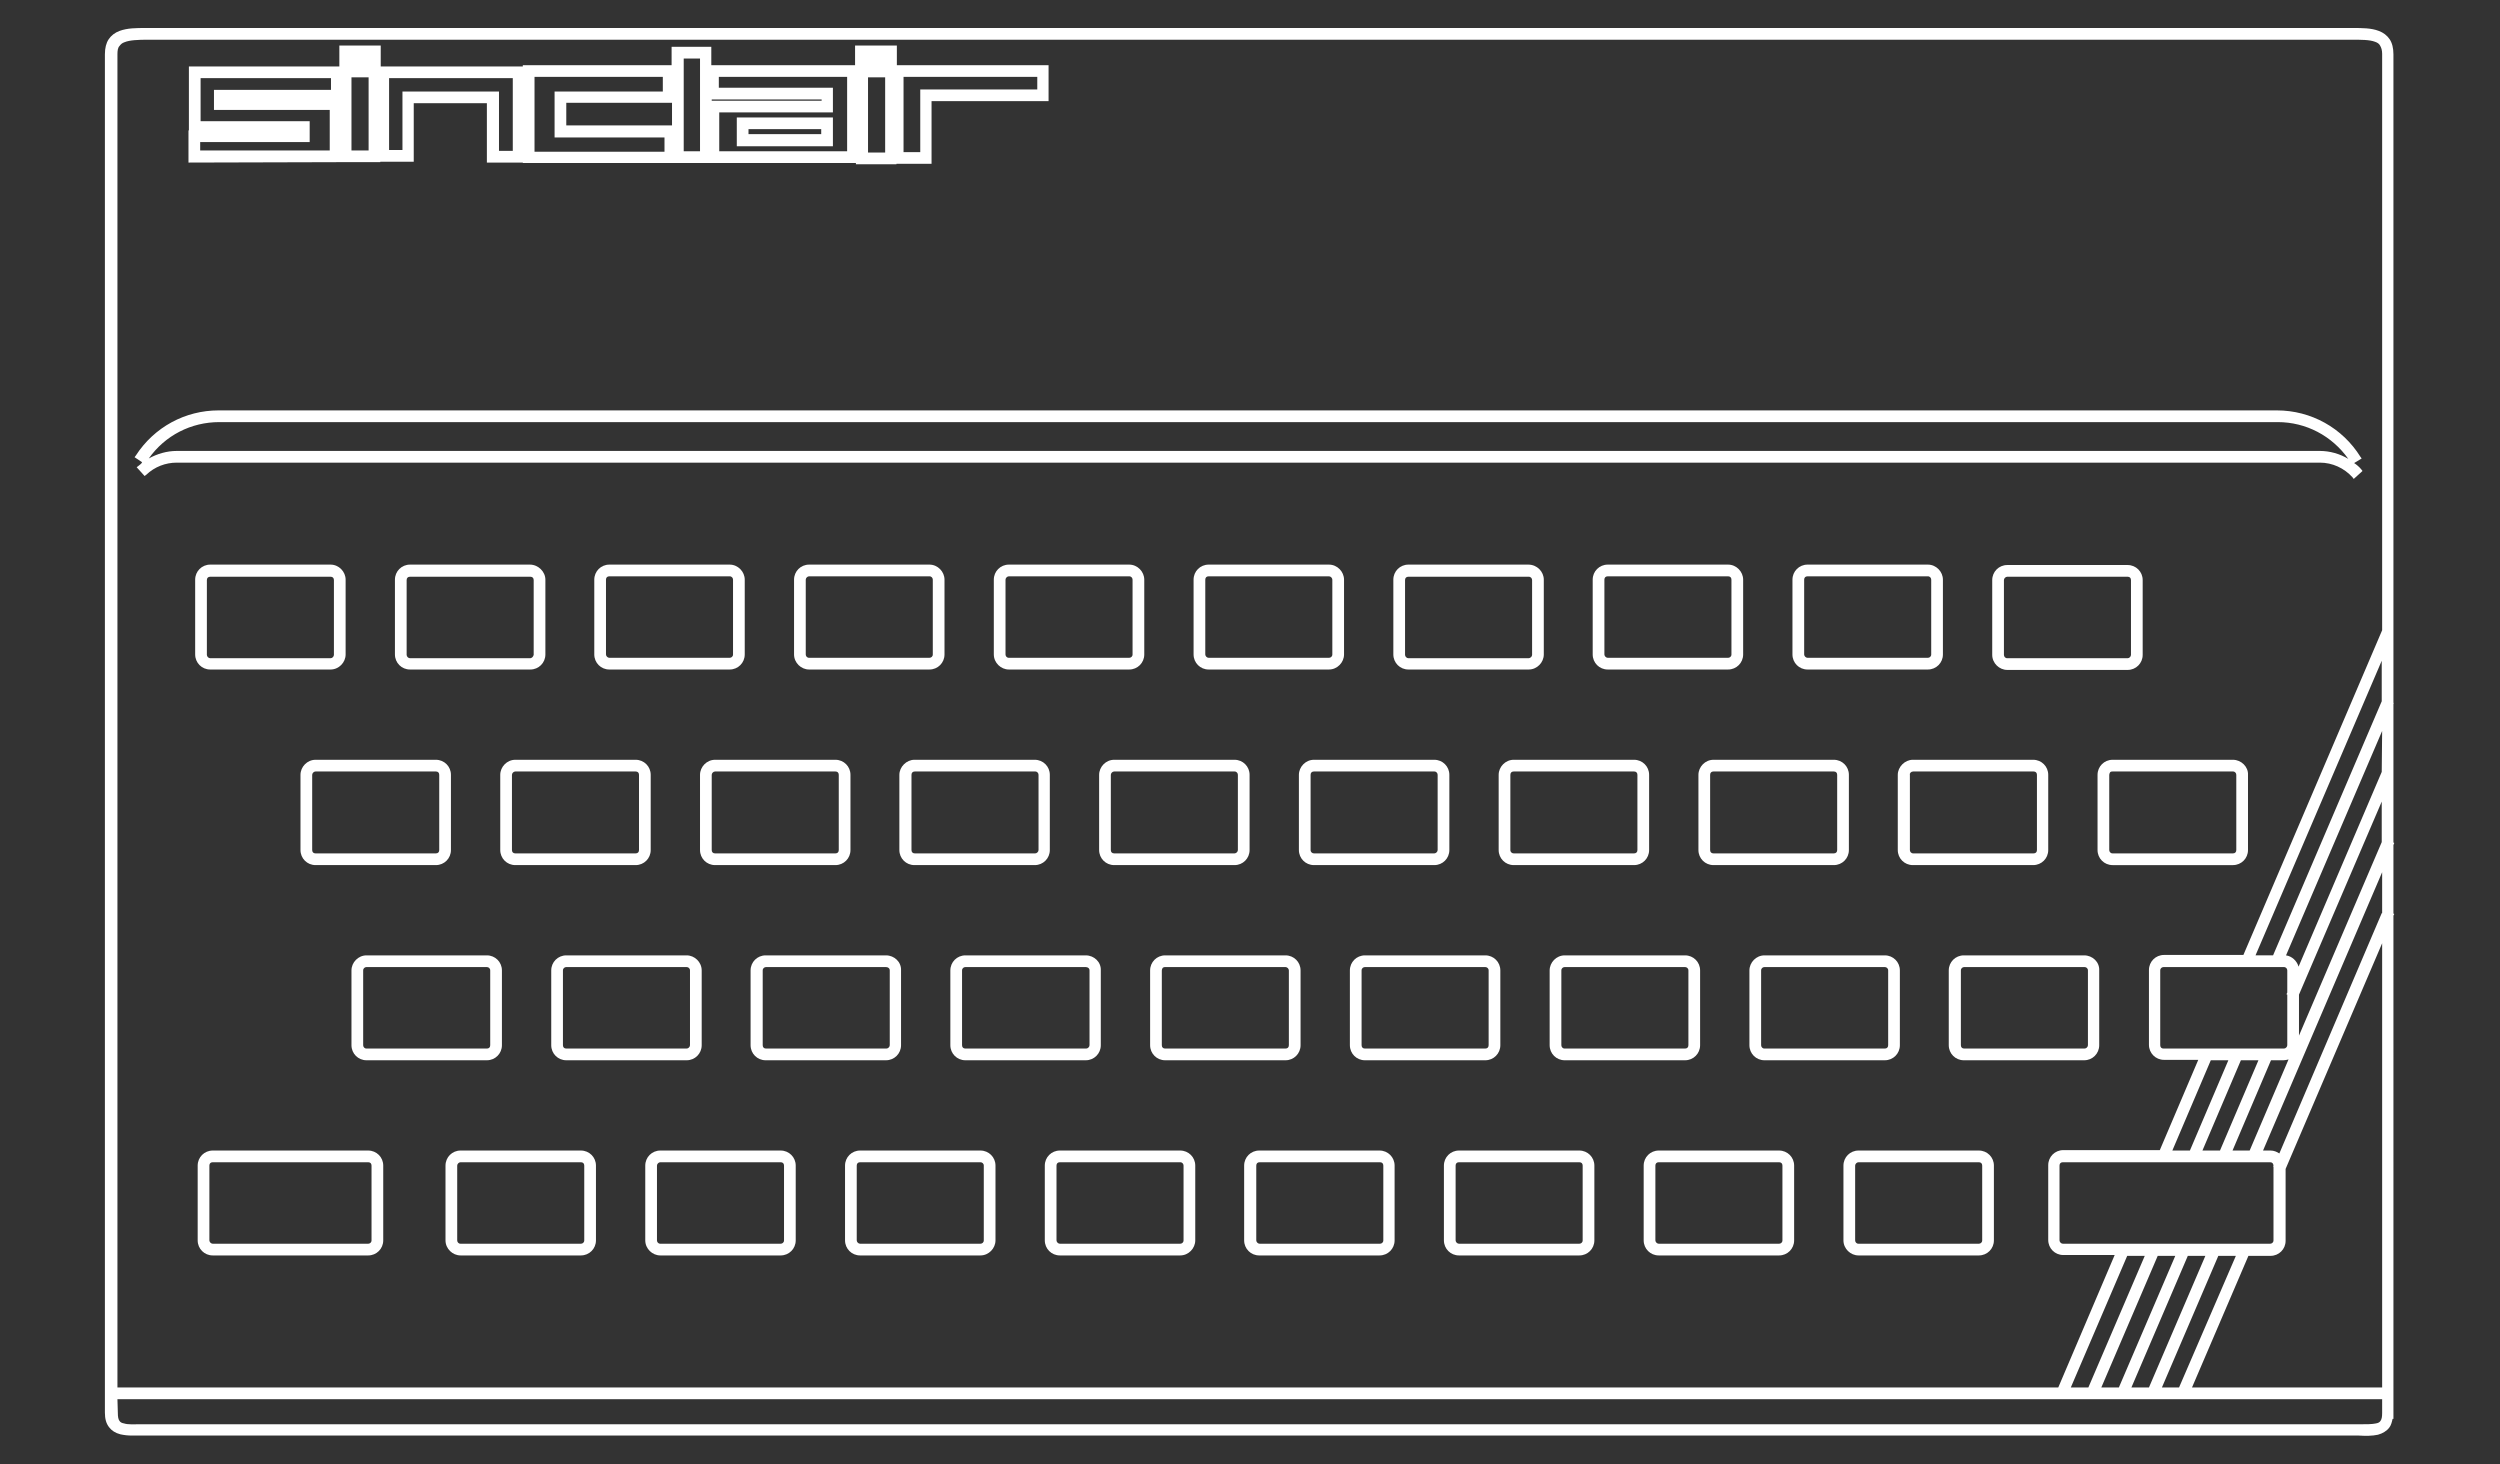 <?xml version="1.0" encoding="utf-8"?>
<!-- Generator: Adobe Illustrator 24.0.1, SVG Export Plug-In . SVG Version: 6.00 Build 0)  -->
<svg version="1.1"
	 id="Layer_3" xmlns:cc="http://creativecommons.org/ns#" xmlns:dc="http://purl.org/dc/elements/1.1/" xmlns:rdf="http://www.w3.org/1999/02/22-rdf-syntax-ns#"
	 xmlns="http://www.w3.org/2000/svg" xmlns:xlink="http://www.w3.org/1999/xlink" x="0px" y="0px" viewBox="0 0 598.2 350.3"
	 style="enable-background:new 0 0 598.2 350.3;" xml:space="preserve">
<rect x="0" y="0" width="598.2" height="350.3" fill="#333333" stroke="none"/>
<g>
	<path style="fill:#FFFFFF;" d="M33.1,111.5l-0.4,0.3l1.9,2.1l0.4-0.3c2-1.9,4.6-2.9,7.3-2.9h512.8c3,0,5.8,1.3,7.8,3.5l0.3,0.4
		l2.1-1.9l-0.3-0.4c-0.5-0.6-1.1-1.1-1.7-1.5l1.8-1.1l-0.3-0.4c-4.3-6.9-11.8-11.1-20-11.1H52.3c-8,0-15.4,4-19.8,10.8l-0.3,0.4
		l1.8,1.2C33.9,110.9,33.5,111.2,33.1,111.5z M52.5,101H545c6.8,0,13,3.3,16.9,8.8c-2-1.2-4.4-1.9-6.8-1.9H42.3
		c-2.4,0-4.7,0.7-6.7,1.8C39.5,104.2,45.7,101,52.5,101z"/>
	<path style="fill:#FFFFFF;" d="M79.1,135.1H50.3c-2,0-3.6,1.6-3.6,3.6v17.9c0,2,1.6,3.6,3.6,3.6h28.8c2,0,3.6-1.7,3.6-3.6v-17.9
		C82.7,136.8,81.1,135.1,79.1,135.1z M79.9,156.7c0,0.4-0.4,0.8-0.8,0.8H50.3c-0.4,0-0.8-0.4-0.8-0.8v-17.9c0-0.5,0.3-0.8,0.8-0.8
		h28.8c0.5,0,0.8,0.3,0.8,0.8V156.7z"/>
	<path style="fill:#FFFFFF;" d="M126.8,135.1H98.1c-2,0-3.6,1.6-3.6,3.6v17.9c0,2,1.6,3.6,3.6,3.6h28.8c2,0,3.6-1.6,3.6-3.6v-17.9
		C130.5,136.8,128.8,135.1,126.8,135.1z M126.8,157.5H98.1c-0.4,0-0.8-0.4-0.8-0.8v-17.9c0-0.5,0.3-0.8,0.8-0.8h28.8
		c0.5,0,0.8,0.3,0.8,0.8v17.9C127.6,157.1,127.3,157.5,126.8,157.5z"/>
	<path style="fill:#FFFFFF;" d="M174.6,135.1h-28.8c-2,0-3.6,1.6-3.6,3.6v17.9c0,2,1.6,3.6,3.6,3.6h28.8c2,0,3.6-1.6,3.6-3.6v-17.9
		C178.2,136.8,176.6,135.1,174.6,135.1z M175.4,138.7v17.9c0,0.5-0.4,0.8-0.8,0.8h-28.8c-0.4,0-0.8-0.4-0.8-0.8v-17.9
		c0-0.5,0.3-0.8,0.8-0.8h28.8C175.1,137.9,175.4,138.3,175.4,138.7z"/>
	<path style="fill:#FFFFFF;" d="M222.4,135.1h-28.8c-2,0-3.6,1.6-3.6,3.6v17.9c0,2,1.7,3.6,3.6,3.6h28.8c2,0,3.6-1.6,3.6-3.6v-17.9
		C226,136.8,224.4,135.1,222.4,135.1z M223.2,138.7v17.9c0,0.5-0.4,0.8-0.8,0.8h-28.8c-0.5,0-0.8-0.4-0.8-0.8v-17.9
		c0-0.4,0.4-0.8,0.8-0.8h28.8C222.9,137.9,223.2,138.3,223.2,138.7z"/>
	<path style="fill:#FFFFFF;" d="M270.2,135.1h-28.8c-2,0-3.6,1.6-3.6,3.6v17.9c0,2,1.7,3.6,3.6,3.6h28.8c2,0,3.6-1.6,3.6-3.6v-17.9
		C273.8,136.8,272.2,135.1,270.2,135.1z M271,138.7v17.9c0,0.5-0.4,0.8-0.8,0.8h-28.8c-0.5,0-0.8-0.4-0.8-0.8v-17.9
		c0-0.4,0.4-0.8,0.8-0.8h28.8C270.7,137.9,271,138.3,271,138.7z"/>
	<path style="fill:#FFFFFF;" d="M318,135.1h-28.8c-2,0-3.6,1.6-3.6,3.6v17.9c0,2,1.6,3.6,3.6,3.6H318c2,0,3.6-1.7,3.6-3.6v-17.9
		C321.6,136.8,320,135.1,318,135.1z M318.8,138.7v17.9c0,0.5-0.4,0.8-0.8,0.8h-28.8c-0.4,0-0.8-0.4-0.8-0.8v-17.9
		c0-0.5,0.3-0.8,0.8-0.8H318C318.4,137.9,318.8,138.3,318.8,138.7z"/>
	<path style="fill:#FFFFFF;" d="M365.7,135.1H337c-2,0-3.6,1.6-3.6,3.6v17.9c0,2,1.6,3.6,3.6,3.6h28.8c2,0,3.6-1.7,3.6-3.6v-17.9
		C369.4,136.8,367.8,135.1,365.7,135.1z M365.7,157.5H337c-0.4,0-0.8-0.4-0.8-0.8v-17.9c0-0.5,0.3-0.8,0.8-0.8h28.8
		c0.5,0,0.8,0.4,0.8,0.8v17.9C366.6,157.1,366.2,157.5,365.7,157.5z"/>
	<path style="fill:#FFFFFF;" d="M413.5,135.1h-28.8c-2,0-3.6,1.6-3.6,3.6v17.9c0,2,1.6,3.6,3.6,3.6h28.8c2,0,3.6-1.6,3.6-3.6v-17.9
		C417.1,136.8,415.5,135.1,413.5,135.1z M383.9,138.7c0-0.5,0.3-0.8,0.8-0.8h28.8c0.5,0,0.8,0.3,0.8,0.8v17.9c0,0.5-0.4,0.8-0.8,0.8
		h-28.8c-0.4,0-0.8-0.4-0.8-0.8V138.7z"/>
	<path style="fill:#FFFFFF;" d="M461.3,135.1h-28.8c-2,0-3.6,1.6-3.6,3.6v17.9c0,2,1.6,3.6,3.6,3.6h28.8c2,0,3.6-1.6,3.6-3.6v-17.9
		C464.9,136.8,463.3,135.1,461.3,135.1z M462.1,138.7v17.9c0,0.5-0.4,0.8-0.8,0.8h-28.8c-0.4,0-0.8-0.4-0.8-0.8v-17.9
		c0-0.5,0.3-0.8,0.8-0.8h28.8C461.8,137.9,462.1,138.3,462.1,138.7z"/>
	<path style="fill:#FFFFFF;" d="M509.1,160.3c2,0,3.6-1.6,3.6-3.6v-17.9c0-2-1.6-3.6-3.6-3.6h-28.8c-2,0-3.6,1.6-3.6,3.6v17.9
		c0,2,1.7,3.6,3.6,3.6H509.1z M509.1,157.5h-28.8c-0.5,0-0.8-0.4-0.8-0.8v-17.9c0-0.4,0.4-0.8,0.8-0.8h28.8c0.5,0,0.8,0.3,0.8,0.8
		v17.9C509.9,157.1,509.5,157.5,509.1,157.5z"/>
	<path style="fill:#FFFFFF;" d="M71.9,185.4v18c0,2,1.6,3.6,3.6,3.6h28.8c2,0,3.6-1.6,3.6-3.6v-18c0-2-1.6-3.6-3.6-3.6H75.5
		C73.5,181.8,71.9,183.5,71.9,185.4z M75.5,184.6h28.8c0.5,0,0.8,0.3,0.8,0.8v18c0,0.5-0.3,0.8-0.8,0.8H75.5c-0.5,0-0.8-0.3-0.8-0.8
		v-18C74.7,185,75.1,184.6,75.5,184.6z"/>
	<path style="fill:#FFFFFF;" d="M119.7,185.4v18c0,2,1.6,3.6,3.6,3.6h28.8c2,0,3.6-1.6,3.6-3.6v-18c0-2-1.6-3.6-3.6-3.6h-28.8
		C121.3,181.8,119.7,183.5,119.7,185.4z M122.5,203.4v-18c0-0.4,0.4-0.8,0.8-0.8h28.8c0.5,0,0.8,0.3,0.8,0.8v18
		c0,0.5-0.3,0.8-0.8,0.8h-28.8C122.8,204.2,122.5,203.9,122.5,203.4z"/>
	<path style="fill:#FFFFFF;" d="M167.5,185.4v18c0,2,1.6,3.6,3.6,3.6h28.8c2,0,3.6-1.6,3.6-3.6v-18c0-2-1.6-3.6-3.6-3.6h-28.8
		C169.1,181.8,167.5,183.5,167.5,185.4z M170.3,203.4v-18c0-0.4,0.4-0.8,0.8-0.8h28.8c0.5,0,0.8,0.3,0.8,0.8v18
		c0,0.5-0.3,0.8-0.8,0.8h-28.8C170.6,204.2,170.3,203.9,170.3,203.4z"/>
	<path style="fill:#FFFFFF;" d="M215.2,185.4v18c0,2,1.6,3.6,3.6,3.6h28.8c2,0,3.6-1.6,3.6-3.6v-18c0-2-1.6-3.6-3.6-3.6h-28.8
		C216.9,181.8,215.2,183.5,215.2,185.4z M248.5,203.4c0,0.4-0.4,0.8-0.8,0.8h-28.8c-0.5,0-0.8-0.3-0.8-0.8v-18
		c0-0.5,0.3-0.8,0.8-0.8h28.8c0.5,0,0.8,0.4,0.8,0.8V203.4z"/>
	<path style="fill:#FFFFFF;" d="M263,185.4v18c0,2,1.6,3.6,3.6,3.6h28.8c2,0,3.6-1.6,3.6-3.6v-18c0-2-1.6-3.6-3.6-3.6h-28.8
		C264.6,181.8,263,183.5,263,185.4z M266.6,184.6h28.8c0.5,0,0.8,0.4,0.8,0.8v18c0,0.4-0.4,0.8-0.8,0.8h-28.8
		c-0.5,0-0.8-0.3-0.8-0.8v-18C265.8,185,266.2,184.6,266.6,184.6z"/>
	<path style="fill:#FFFFFF;" d="M310.8,185.4v18c0,2,1.6,3.6,3.6,3.6h28.8c2,0,3.6-1.6,3.6-3.6v-18c0-2-1.6-3.6-3.6-3.6h-28.8
		C312.4,181.8,310.8,183.5,310.8,185.4z M313.6,203.4v-18c0-0.5,0.3-0.8,0.8-0.8h28.8c0.5,0,0.8,0.4,0.8,0.8v18
		c0,0.4-0.4,0.8-0.8,0.8h-28.8C314,204.2,313.6,203.9,313.6,203.4z"/>
	<path style="fill:#FFFFFF;" d="M358.6,185.4v18c0,2,1.6,3.6,3.6,3.6H391c2,0,3.6-1.6,3.6-3.6v-18c0-2-1.6-3.6-3.6-3.6h-28.8
		C360.2,181.8,358.6,183.5,358.6,185.4z M361.4,203.4v-18c0-0.5,0.3-0.8,0.8-0.8H391c0.5,0,0.8,0.3,0.8,0.8v18
		c0,0.5-0.3,0.8-0.8,0.8h-28.8C361.8,204.2,361.4,203.9,361.4,203.4z"/>
	<path style="fill:#FFFFFF;" d="M406.4,185.4v18c0,2,1.6,3.6,3.6,3.6h28.8c2,0,3.6-1.6,3.6-3.6v-18c0-2-1.6-3.6-3.6-3.6H410
		C408,181.8,406.4,183.5,406.4,185.4z M409.2,203.4v-18c0-0.5,0.3-0.8,0.8-0.8h28.8c0.5,0,0.8,0.3,0.8,0.8v18c0,0.5-0.3,0.8-0.8,0.8
		H410C409.5,204.2,409.2,203.9,409.2,203.4z"/>
	<path style="fill:#FFFFFF;" d="M454.1,185.4v18c0,2,1.6,3.6,3.6,3.6h28.8c2,0,3.6-1.6,3.6-3.6v-18c0-2-1.6-3.6-3.6-3.6h-28.8
		C455.8,181.8,454.1,183.5,454.1,185.4z M457.8,184.6h28.8c0.5,0,0.8,0.3,0.8,0.8v18c0,0.5-0.3,0.8-0.8,0.8h-28.8
		c-0.5,0-0.8-0.4-0.8-0.8v-18C456.9,185,457.3,184.6,457.8,184.6z"/>
	<path style="fill:#FFFFFF;" d="M534.3,181.8h-28.8c-2,0-3.6,1.6-3.6,3.6v18c0,2,1.6,3.6,3.6,3.6h28.8c2,0,3.6-1.6,3.6-3.6v-18
		C538,183.5,536.3,181.8,534.3,181.8z M535.1,185.4v18c0,0.5-0.3,0.8-0.8,0.8h-28.8c-0.5,0-0.8-0.4-0.8-0.8v-18
		c0-0.2,0.1-0.4,0.2-0.6c0.2-0.2,0.4-0.2,0.6-0.2h28.8C534.8,184.6,535.1,185,535.1,185.4z"/>
	<path style="fill:#FFFFFF;" d="M116.5,228.6H87.7c-2,0-3.6,1.7-3.6,3.6v17.9c0,2,1.6,3.6,3.6,3.6h28.8c2,0,3.6-1.6,3.6-3.6v-17.9
		C120.1,230.2,118.5,228.6,116.5,228.6z M117.3,232.2v17.9c0,0.5-0.3,0.8-0.8,0.8H87.7c-0.5,0-0.8-0.4-0.8-0.8v-17.9
		c0-0.5,0.4-0.8,0.8-0.8h28.8C116.9,231.4,117.3,231.7,117.3,232.2z"/>
	<path style="fill:#FFFFFF;" d="M164.3,228.6h-28.8c-2,0-3.6,1.6-3.6,3.6v17.9c0,2,1.6,3.6,3.6,3.6h28.8c2,0,3.6-1.6,3.6-3.6v-17.9
		C167.9,230.2,166.2,228.6,164.3,228.6z M165.1,232.2v17.9c0,0.4-0.4,0.8-0.8,0.8h-28.8c-0.5,0-0.8-0.3-0.8-0.8v-17.9
		c0-0.5,0.4-0.8,0.8-0.8h28.8C164.7,231.4,165.1,231.7,165.1,232.2z"/>
	<path style="fill:#FFFFFF;" d="M212,228.6h-28.8c-2,0-3.6,1.6-3.6,3.6v17.9c0,2,1.6,3.6,3.6,3.6H212c2,0,3.6-1.6,3.6-3.6v-17.9
		C215.7,230.2,214,228.6,212,228.6z M212.9,232.2v17.9c0,0.4-0.4,0.8-0.8,0.8h-28.8c-0.5,0-0.8-0.3-0.8-0.8v-17.9
		c0-0.5,0.4-0.8,0.8-0.8H212C212.5,231.4,212.9,231.7,212.9,232.2z"/>
	<path style="fill:#FFFFFF;" d="M259.8,228.6H231c-2,0-3.6,1.6-3.6,3.6v17.9c0,2,1.6,3.6,3.6,3.6h28.8c2,0,3.6-1.6,3.6-3.6v-17.9
		C263.5,230.2,261.8,228.6,259.8,228.6z M260.7,232.2v17.9c0,0.4-0.4,0.8-0.8,0.8H231c-0.5,0-0.8-0.3-0.8-0.8v-17.9
		c0-0.5,0.4-0.8,0.8-0.8h28.8C260.3,231.4,260.7,231.7,260.7,232.2z"/>
	<path style="fill:#FFFFFF;" d="M307.6,228.6h-28.8c-2,0-3.6,1.6-3.6,3.6v17.9c0,2,1.6,3.6,3.6,3.6h28.8c2,0,3.6-1.6,3.6-3.6v-17.9
		C311.2,230.2,309.6,228.6,307.6,228.6z M278,232.2c0-0.2,0.1-0.4,0.2-0.6c0.1-0.1,0.3-0.2,0.6-0.2h28.8c0.4,0,0.8,0.4,0.8,0.8v17.9
		c0,0.5-0.3,0.8-0.8,0.8h-28.8c-0.5,0-0.8-0.3-0.8-0.8L278,232.2L278,232.2z"/>
	<path style="fill:#FFFFFF;" d="M355.4,228.6h-28.8c-2,0-3.6,1.6-3.6,3.6v17.9c0,2,1.6,3.6,3.6,3.6h28.8c2,0,3.6-1.6,3.6-3.6v-17.9
		C359,230.2,357.4,228.6,355.4,228.6z M356.2,232.2v17.9c0,0.5-0.3,0.8-0.8,0.8h-28.8c-0.5,0-0.8-0.3-0.8-0.8v-17.9
		c0-0.5,0.4-0.8,0.8-0.8h28.8C355.8,231.4,356.2,231.7,356.2,232.2z"/>
	<path style="fill:#FFFFFF;" d="M403.2,228.6h-28.8c-2,0-3.6,1.7-3.6,3.6v17.9c0,2,1.6,3.6,3.6,3.6h28.8c2,0,3.6-1.6,3.6-3.6v-17.9
		C406.8,230.2,405.2,228.6,403.2,228.6z M404,232.2v17.9c0,0.5-0.3,0.8-0.8,0.8h-28.8c-0.5,0-0.8-0.4-0.8-0.8v-17.9
		c0-0.5,0.4-0.8,0.8-0.8h28.8C403.6,231.4,404,231.7,404,232.2z"/>
	<path style="fill:#FFFFFF;" d="M451,228.6h-28.8c-2,0-3.6,1.7-3.6,3.6v17.9c0,2,1.6,3.6,3.6,3.6H451c2,0,3.6-1.6,3.6-3.6v-17.9
		C454.6,230.2,453,228.6,451,228.6z M451.8,232.2v17.9c0,0.5-0.3,0.8-0.8,0.8h-28.8c-0.5,0-0.8-0.4-0.8-0.8v-17.9
		c0-0.5,0.4-0.8,0.8-0.8H451C451.4,231.4,451.8,231.7,451.8,232.2z"/>
	<path style="fill:#FFFFFF;" d="M498.7,228.6h-28.8c-2,0-3.6,1.6-3.6,3.6v17.9c0,2,1.6,3.6,3.6,3.6h28.8c2,0,3.6-1.6,3.6-3.6v-17.9
		C502.4,230.2,500.7,228.6,498.7,228.6z M499.6,232.2v17.9c0,0.4-0.4,0.8-0.8,0.8H470c-0.5,0-0.8-0.3-0.8-0.8v-17.9
		c0-0.5,0.4-0.8,0.8-0.8h28.8C499.2,231.4,499.6,231.7,499.6,232.2z"/>
	<path style="fill:#FFFFFF;" d="M139,275.3h-28.8c-2,0-3.6,1.6-3.6,3.6v17.9c0,2,1.7,3.6,3.6,3.6H139c2,0,3.6-1.6,3.6-3.6v-17.9
		C142.6,276.9,141,275.3,139,275.3z M109.4,278.9c0-0.4,0.4-0.8,0.8-0.8H139c0.5,0,0.8,0.3,0.8,0.8v17.9c0,0.5-0.4,0.8-0.8,0.8
		h-28.8c-0.5,0-0.8-0.4-0.8-0.8C109.4,296.8,109.4,278.9,109.4,278.9z"/>
	<path style="fill:#FFFFFF;" d="M88.1,275.3H50.9c-2,0-3.6,1.6-3.6,3.6v17.9c0,2,1.6,3.6,3.6,3.6h37.2c2,0,3.6-1.6,3.6-3.6v-17.9
		C91.7,276.9,90.1,275.3,88.1,275.3z M50.1,278.9c0-0.5,0.3-0.8,0.8-0.8h37.2c0.5,0,0.8,0.3,0.8,0.8v17.9c0,0.5-0.4,0.8-0.8,0.8
		H50.9c-0.4,0-0.8-0.4-0.8-0.8C50.1,296.8,50.1,278.9,50.1,278.9z"/>
	<path style="fill:#FFFFFF;" d="M186.8,275.3H158c-2,0-3.6,1.6-3.6,3.6v17.9c0,2,1.7,3.6,3.6,3.6h28.8c2,0,3.6-1.6,3.6-3.6v-17.9
		C190.4,276.9,188.8,275.3,186.8,275.3z M187.6,278.9v17.9c0,0.5-0.4,0.8-0.8,0.8H158c-0.5,0-0.8-0.4-0.8-0.8v-17.9
		c0-0.4,0.4-0.8,0.8-0.8h28.8C187.3,278.1,187.6,278.4,187.6,278.9z"/>
	<path style="fill:#FFFFFF;" d="M234.6,275.3h-28.8c-2,0-3.6,1.6-3.6,3.6v17.9c0,2,1.6,3.6,3.6,3.6h28.8c2,0,3.6-1.7,3.6-3.6v-17.9
		C238.2,276.9,236.6,275.3,234.6,275.3z M235.4,278.9v17.9c0,0.5-0.4,0.8-0.8,0.8h-28.8c-0.4,0-0.8-0.4-0.8-0.8v-17.9
		c0-0.5,0.3-0.8,0.8-0.8h28.8C235,278.1,235.4,278.4,235.4,278.9z"/>
	<path style="fill:#FFFFFF;" d="M282.4,275.3h-28.8c-2,0-3.6,1.6-3.6,3.6v17.9c0,2,1.6,3.6,3.6,3.6h28.8c2,0,3.6-1.7,3.6-3.6v-17.9
		C286,276.9,284.4,275.3,282.4,275.3z M252.8,278.9c0-0.5,0.3-0.8,0.8-0.8h28.8c0.5,0,0.8,0.4,0.8,0.8v17.9c0,0.5-0.4,0.8-0.8,0.8
		h-28.8c-0.4,0-0.8-0.4-0.8-0.8L252.8,278.9L252.8,278.9z"/>
	<path style="fill:#FFFFFF;" d="M330.1,275.3h-28.8c-2,0-3.6,1.6-3.6,3.6v17.9c0,2,1.6,3.6,3.6,3.6h28.8c2,0,3.6-1.6,3.6-3.6v-17.9
		C333.7,276.9,332.1,275.3,330.1,275.3z M300.6,278.9c0-0.5,0.3-0.8,0.8-0.8h28.8c0.5,0,0.8,0.3,0.8,0.8v17.9c0,0.5-0.4,0.8-0.8,0.8
		h-28.8c-0.4,0-0.8-0.4-0.8-0.8V278.9z"/>
	<path style="fill:#FFFFFF;" d="M377.9,275.3h-28.8c-2,0-3.6,1.6-3.6,3.6v17.9c0,2,1.6,3.6,3.6,3.6h28.8c2,0,3.6-1.6,3.6-3.6v-17.9
		C381.5,276.9,379.9,275.3,377.9,275.3z M348.3,278.9c0-0.5,0.3-0.8,0.8-0.8h28.8c0.5,0,0.8,0.3,0.8,0.8v17.9c0,0.5-0.4,0.8-0.8,0.8
		h-28.8c-0.4,0-0.8-0.4-0.8-0.8V278.9z"/>
	<path style="fill:#FFFFFF;" d="M425.7,275.3h-28.8c-2,0-3.6,1.6-3.6,3.6v17.9c0,2,1.6,3.6,3.6,3.6h28.8c2,0,3.6-1.6,3.6-3.6v-17.9
		C429.3,276.9,427.7,275.3,425.7,275.3z M396.1,278.9c0-0.5,0.3-0.8,0.8-0.8h28.8c0.5,0,0.8,0.3,0.8,0.8v17.9c0,0.5-0.4,0.8-0.8,0.8
		h-28.8c-0.4,0-0.8-0.4-0.8-0.8V278.9z"/>
	<path style="fill:#FFFFFF;" d="M473.5,275.3h-28.8c-2,0-3.6,1.6-3.6,3.6v17.9c0,2,1.7,3.6,3.6,3.6h28.8c2,0,3.6-1.6,3.6-3.6v-17.9
		C477.1,276.9,475.5,275.3,473.5,275.3z M443.9,278.9c0-0.4,0.4-0.8,0.8-0.8h28.8c0.5,0,0.8,0.3,0.8,0.8v17.9c0,0.5-0.4,0.8-0.8,0.8
		h-28.8c-0.5,0-0.8-0.4-0.8-0.8V278.9z"/>
	<path style="fill:#FFFFFF;" d="M572.7,218.6v-16.4l0.2-0.5l-0.2-0.1v-33.2l0.1-0.2h-0.1V13c0-1.5-0.3-2.7-0.9-3.6
		c-0.6-0.9-1.5-1.6-2.6-2c-1.8-0.7-4-0.7-6.3-0.7H35.7h-0.8c-2.3,0-4.4,0-6.3,0.7c-1.1,0.4-2,1.1-2.6,2s-0.9,2.1-0.9,3.6v325
		c0,1.5,0.3,2.6,1,3.5c0.6,0.8,1.5,1.4,2.7,1.7c0.9,0.2,1.8,0.3,2.8,0.3c0.6,0,1.2,0,1.8,0s1.3,0,2,0h527c0.7,0,1.3,0,2,0
		c1.7,0.1,3.2,0.1,4.6-0.2c1.1-0.3,2.1-0.9,2.7-1.7c0.4-0.5,0.6-1.2,0.8-2.1h0.2V219.1l0.2-0.4L572.7,218.6z M28.1,334.8H570v3.3
		c0,0.9-0.1,1.5-0.4,1.9c-0.2,0.3-0.5,0.5-1.1,0.6c-0.9,0.2-2.3,0.2-3.9,0.2c-0.6,0-1.3,0-2,0h-527c-0.7,0-1.4,0-2,0
		c-1.6,0-3,0.1-3.9-0.2c-0.6-0.1-0.9-0.3-1.1-0.6c-0.3-0.4-0.4-1-0.4-1.9L28.1,334.8L28.1,334.8z M35.5,9.5L35.5,9.5h527
		c2.5,0,4.5,0,5.8,0.5c0.6,0.2,1,0.5,1.2,0.9c0.3,0.5,0.5,1.1,0.5,2v137.9l-33.2,77.7h-19c-2,0-3.6,1.6-3.6,3.6V250
		c0,2,1.6,3.6,3.6,3.6h8.2l-9.2,21.6h-23.1c-2,0-3.6,1.6-3.6,3.6v17.9c0,2,1.6,3.6,3.6,3.6H506L492.5,332H28.1V13
		c0-0.9,0.1-1.6,0.5-2c0.3-0.4,0.6-0.7,1.2-0.9C31,9.6,33,9.5,35.5,9.5z M544,279l-0.1,0.2h0.1v17.6c0,0.5-0.4,0.8-0.8,0.8h-49.6
		c-0.4,0-0.8-0.4-0.8-0.8v-17.9c0-0.5,0.3-0.8,0.8-0.8h49.6C543.7,278.1,544,278.4,544,279L544,279z M547.3,237.5l-0.2,0.4l0.2,0.1
		v12.1c0,0.4-0.4,0.8-0.8,0.8h-28.8c-0.5,0-0.8-0.3-0.8-0.8v-17.9c0-0.5,0.4-0.8,0.8-0.8h28.8c0.5,0,0.8,0.4,0.8,0.8V237.5z
		 M531.2,275.3H527l9.2-21.6h4.2L531.2,275.3z M533.2,253.7l-9.2,21.6h-4.2l9.2-21.6L533.2,253.7L533.2,253.7z M516.3,300.5h4.2
		L507,332h-4.2L516.3,300.5z M523.5,300.5h4.2L514.2,332H510L523.5,300.5z M509,300.5h4.2L499.7,332h-4.2L509,300.5z M517.3,332
		l13.5-31.5h4.2L521.4,332H517.3z M534.2,275.3l9.2-21.6h3c0.4,0,0.8-0.1,1.2-0.2l-9.3,21.8H534.2z M569.9,201.5l-19.8,46.3V238
		l19.8-46.2V201.5z M569.9,184.7L550,231.3c-0.4-1.4-1.6-2.5-3-2.7l23-53.7L569.9,184.7L569.9,184.7z M569.9,167.8l-26,60.8h-4.2
		l30.2-70.5V167.8z M524.5,332l13.5-31.5h5.3c2,0,3.6-1.6,3.6-3.6v-17.2l23.1-54V332H524.5z M569.9,218.5L545.4,276
		c-0.6-0.4-1.3-0.7-2.1-0.7h-1.8l28.5-66.6v9.8H569.9z"/>
	<path style="fill:#FFFFFF;" d="M81.7,38.8H91v-0.1h8v-14h17.5v14.2h8.6V39h35.6h1.1h7.4l0,0h35.6v0.3h9.7v-0.1h8.4v-15h28v-8.6
		h-36.2h-0.1v-4.7h-10v4.7h-34.4v-4.4h-9.5v4.4h-34.2h-1.4v0.3H91.6h-0.5v-5h-9.9v5H46.6h-1.4v15.3h-0.1v7.7L81.7,38.8L81.7,38.8z
		 M211.8,18.5v18h-4.1v-18H211.8z M216.2,36.4v-18h32v3h-28v15H216.2z M158.6,21.9h-25.9v11H159v3.4h-31.1V18.4h30.7V21.9z
		 M163.6,36.2V14h3.9v22.2H163.6z M199.3,26.9V21H172v-2.6h30.7v17.8h-30.6v-9.3C172.1,26.9,199.3,26.9,199.3,26.9z M170.3,23.8
		h26.3v0.3h-26.3V23.8z M160.8,30h-25.3v-5.4h25.3V30z M96.3,21.9v14h-3.2V18.7h29.6v17.4h-3.3V21.9H96.3z M88.2,18.5V36h-4.1V18.5
		H88.2z M47.9,34h26.2v-5H48V18.7h31.2v2.8h-28v4.8h27.7V36h-31V34z"/>
	<path style="fill:#FFFFFF;" d="M199.3,28.1h-23V35h23V28.1z M196.5,30.9v1.2h-17.4v-1.2C179.1,30.9,196.5,30.9,196.5,30.9z"/>
</g>
</svg>
